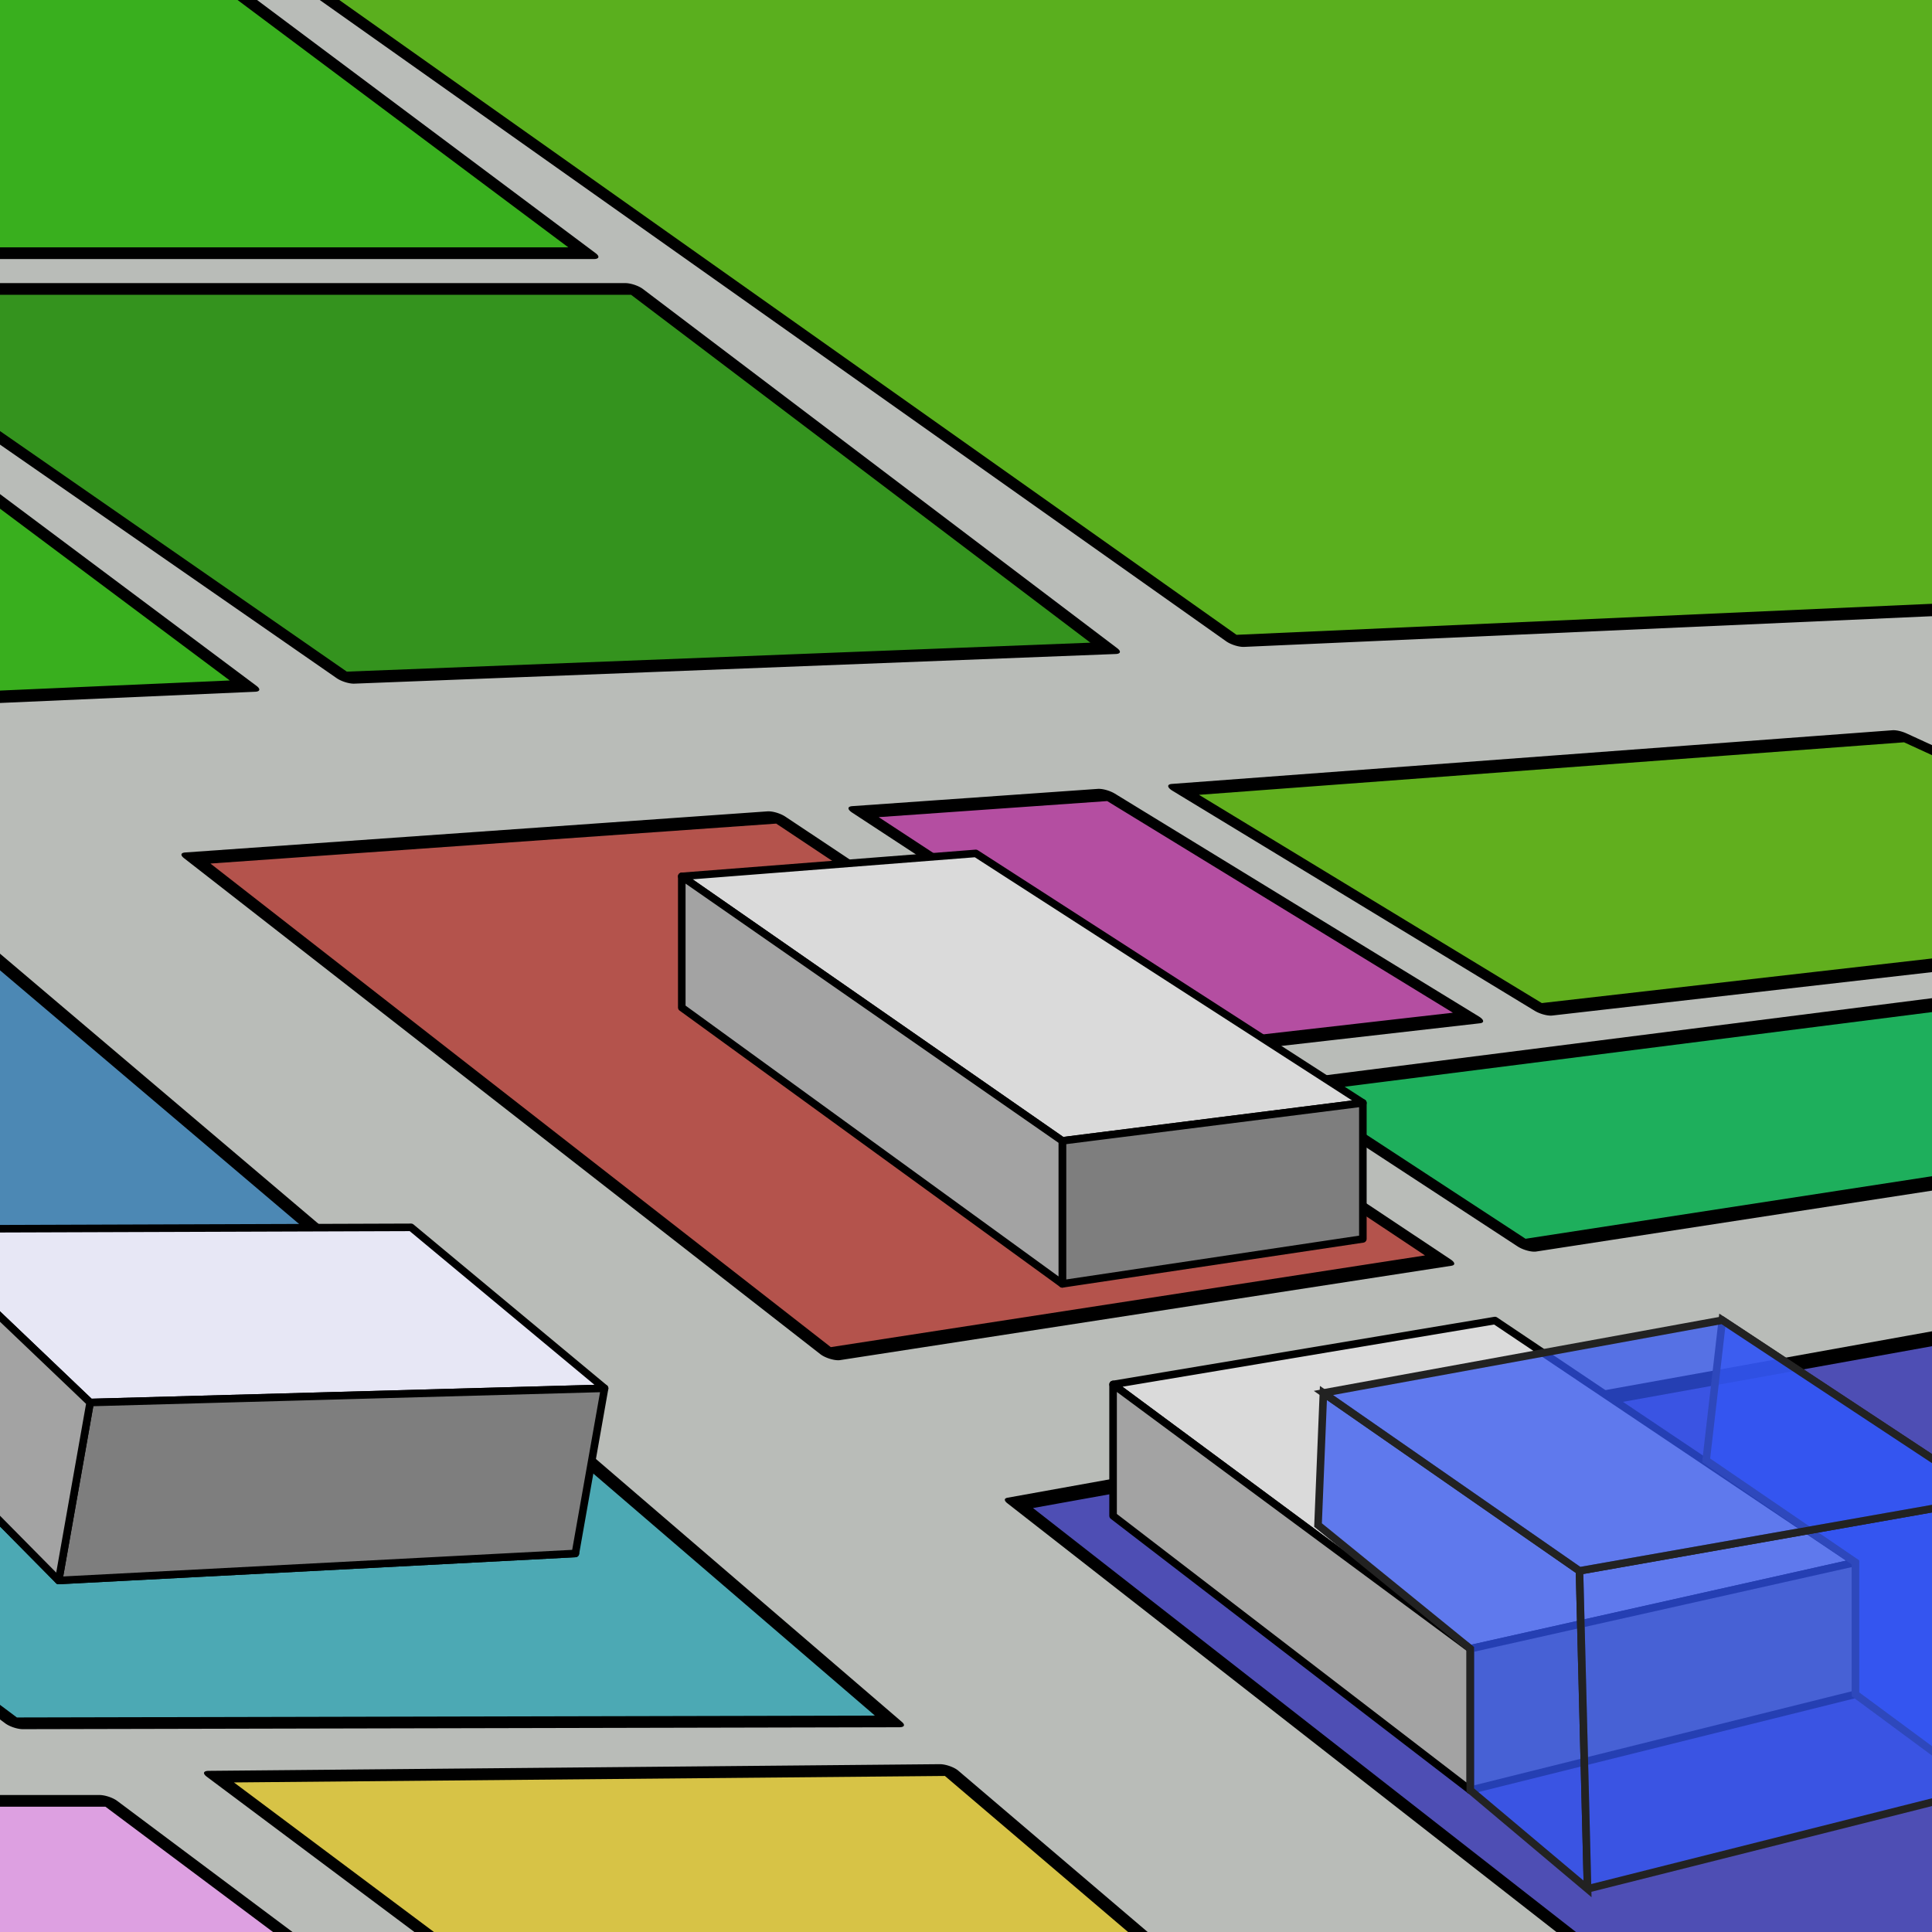 <?xml version="1.0" encoding="UTF-8" standalone="no"?>
<!-- Created with Inkscape (http://www.inkscape.org/) -->

<svg
   xmlns:dc="http://purl.org/dc/elements/1.1/"
   xmlns:cc="http://creativecommons.org/ns#"
   xmlns:rdf="http://www.w3.org/1999/02/22-rdf-syntax-ns#"
   xmlns:svg="http://www.w3.org/2000/svg"
   xmlns="http://www.w3.org/2000/svg"
   xmlns:sodipodi="http://sodipodi.sourceforge.net/DTD/sodipodi-0.dtd"
   xmlns:inkscape="http://www.inkscape.org/namespaces/inkscape"
   width="256"
   height="256"
   viewBox="0 0 67.733 67.733"
   version="1.1"
   id="svg8"
   inkscape:version="0.92.3 (2405546, 2018-03-11)"
   sodipodi:docname="logo.svg">
  <defs
     id="defs2">
    <inkscape:perspective
       sodipodi:type="inkscape:persp3d"
       inkscape:vp_x="-123.7872 : 139.66221 : 1"
       inkscape:vp_y="0 : 1000 : 0"
       inkscape:vp_z="251.63426 : 54.790255 : 1"
       inkscape:persp3d-origin="33.866666 : 22.577778 : 1"
       id="perspective4683" />
    <inkscape:perspective
       sodipodi:type="inkscape:persp3d"
       inkscape:vp_x="-123.7872 : 139.66221 : 1"
       inkscape:vp_y="0 : 264.58333 : 0"
       inkscape:vp_z="251.63426 : 54.790255 : 1"
       inkscape:persp3d-origin="22.207942 : 40.535216 : 1"
       id="perspective4683-4" />
    <inkscape:perspective
       sodipodi:type="inkscape:persp3d"
       inkscape:vp_x="-123.7872 : 139.66221 : 1"
       inkscape:vp_y="12.188619 : 68.935078 : 0"
       inkscape:vp_z="254.32353 : 25.503325 : 1"
       inkscape:persp3d-origin="-3.0402868 : 19.756772 : 1"
       id="perspective4683-4-2" />
    <filter
       style="color-interpolation-filters:sRGB;"
       inkscape:label="Roughen"
       id="filter5069">
      <feTurbulence
         type="fractalNoise"
         numOctaves="3"
         seed="77"
         baseFrequency="0.013 0.013"
         result="turbulence"
         id="feTurbulence5065" />
      <feDisplacementMap
         in="SourceGraphic"
         in2="turbulence"
         scale="1.4"
         yChannelSelector="G"
         xChannelSelector="R"
         id="feDisplacementMap5067" />
    </filter>
    <filter
       style="color-interpolation-filters:sRGB;"
       inkscape:label="Roughen"
       id="filter5075">
      <feTurbulence
         type="fractalNoise"
         numOctaves="3"
         seed="77"
         baseFrequency="0.013 0.013"
         result="turbulence"
         id="feTurbulence5071" />
      <feDisplacementMap
         in="SourceGraphic"
         in2="turbulence"
         scale="1.4"
         yChannelSelector="G"
         xChannelSelector="R"
         id="feDisplacementMap5073" />
    </filter>
    <filter
       style="color-interpolation-filters:sRGB;"
       inkscape:label="Roughen"
       id="filter5081">
      <feTurbulence
         type="fractalNoise"
         numOctaves="3"
         seed="77"
         baseFrequency="0.013 0.013"
         result="turbulence"
         id="feTurbulence5077" />
      <feDisplacementMap
         in="SourceGraphic"
         in2="turbulence"
         scale="1.4"
         yChannelSelector="G"
         xChannelSelector="R"
         id="feDisplacementMap5079" />
    </filter>
    <filter
       style="color-interpolation-filters:sRGB;"
       inkscape:label="Roughen"
       id="filter5087">
      <feTurbulence
         type="fractalNoise"
         numOctaves="3"
         seed="77"
         baseFrequency="0.013 0.013"
         result="turbulence"
         id="feTurbulence5083" />
      <feDisplacementMap
         in="SourceGraphic"
         in2="turbulence"
         scale="1.4"
         yChannelSelector="G"
         xChannelSelector="R"
         id="feDisplacementMap5085" />
    </filter>
  </defs>
  <sodipodi:namedview
     id="base"
     pagecolor="#ffffff"
     bordercolor="#666666"
     borderopacity="1.0"
     inkscape:pageopacity="0.0"
     inkscape:pageshadow="2"
     inkscape:zoom="1.4"
     inkscape:cx="-14.516518"
     inkscape:cy="141.76895"
     inkscape:document-units="mm"
     inkscape:current-layer="layer1"
     showgrid="false"
     units="px"
     inkscape:window-width="1780"
     inkscape:window-height="1046"
     inkscape:window-x="129"
     inkscape:window-y="-11"
     inkscape:window-maximized="1" />
  <g
     inkscape:groupmode="layer"
     id="layer2"
     inkscape:label="Constructeurs"
     style="display:none">
    <path
       transform="translate(0,-229.267)"
       style="fill:none;stroke:#000000;stroke-width:0.265px;stroke-linecap:butt;stroke-linejoin:miter;stroke-opacity:1"
       d="m 251.732,233.5 v 18.899 l 10.205,-10.205 h -19.277"
       id="path4699"
       inkscape:connector-curvature="0" />
    <path
       transform="translate(0,-229.267)"
       style="fill:none;stroke:#000000;stroke-width:0.265px;stroke-linecap:butt;stroke-linejoin:miter;stroke-opacity:1"
       d="m -123.598,147.321 v 20.789 l 10.772,-10.772 h -19.844"
       id="path4701"
       inkscape:connector-curvature="0" />
    <path
       transform="translate(0,-229.267)"
       style="fill:none;stroke:#000000;stroke-width:0.265px;stroke-linecap:butt;stroke-linejoin:miter;stroke-opacity:1"
       d="M 67.803,307.156 -123.787,157.338"
       id="path4703"
       inkscape:connector-curvature="0" />
    <path
       transform="translate(0,-229.267)"
       style="fill:none;stroke:#000000;stroke-width:0.265px;stroke-linecap:butt;stroke-linejoin:miter;stroke-opacity:1"
       d="M 67.803,307.156 251.634,242.21"
       id="path4705"
       inkscape:connector-curvature="0" />
    <path
       style="fill:none;stroke:#000000;stroke-width:0.265px;stroke-linecap:butt;stroke-linejoin:miter;stroke-opacity:1"
       d="M 35.553,52.699 251.634,12.943"
       id="path4727"
       inkscape:connector-curvature="0" />
    <path
       style="fill:none;stroke:#000000;stroke-width:0.265px;stroke-linecap:butt;stroke-linejoin:miter;stroke-opacity:1"
       d="M 101.109,66.172 -123.787,-71.929"
       id="path4729"
       inkscape:connector-curvature="0" />
    <path
       style="fill:none;stroke:#000000;stroke-width:0.265px;stroke-linecap:butt;stroke-linejoin:miter;stroke-opacity:1"
       d="M 6.695,30.082 251.634,12.943"
       id="path4732"
       inkscape:connector-curvature="0" />
    <path
       style="fill:none;stroke:#000000;stroke-width:0.265px;stroke-linecap:butt;stroke-linejoin:miter;stroke-opacity:1"
       d="M 29.002,47.475 251.634,12.943"
       id="path4734"
       inkscape:connector-curvature="0" />
    <path
       transform="translate(0,-229.267)"
       style="fill:none;stroke:#000000;stroke-width:0.265px;stroke-linecap:butt;stroke-linejoin:miter;stroke-opacity:1"
       d="M 53.409,272.935 -123.787,157.338"
       id="path4741"
       inkscape:connector-curvature="0" />
    <path
       transform="translate(0,-229.267)"
       style="fill:none;stroke:#000000;stroke-width:0.265px;stroke-linecap:butt;stroke-linejoin:miter;stroke-opacity:1"
       d="M 50.437,273.434 -123.787,157.338"
       id="path4739"
       inkscape:connector-curvature="0" />
    <path
       style="fill:none;stroke:#000000;stroke-width:0.265px;stroke-linecap:butt;stroke-linejoin:miter;stroke-opacity:1"
       d="M 42.611,36.674 251.634,12.943"
       id="path4747"
       inkscape:connector-curvature="0" />
    <path
       style="fill:none;stroke:#000000;stroke-width:0.265px;stroke-linecap:butt;stroke-linejoin:miter;stroke-opacity:1"
       d="M 53.988,35.394 -123.787,-71.929"
       id="path4749"
       inkscape:connector-curvature="0" />
    <path
       style="fill:none;stroke:#000000;stroke-width:0.265px;stroke-linecap:butt;stroke-linejoin:miter;stroke-opacity:1"
       d="M 51.662,77.855 -123.787,-71.929"
       id="path4751"
       inkscape:connector-curvature="0" />
    <path
       style="fill:none;stroke:#000000;stroke-width:0.265px;stroke-linecap:butt;stroke-linejoin:miter;stroke-opacity:1"
       d="M -17.22,25.174 251.634,12.943"
       id="path4753"
       inkscape:connector-curvature="0" />
  </g>
  <g
     inkscape:label="Calque 1"
     inkscape:groupmode="layer"
     id="layer1"
     transform="translate(0,-229.267)">
    <rect
       style="fill:#737971;fill-opacity:0.493;stroke:none;stroke-width:0.529;stroke-linejoin:round;stroke-miterlimit:4;stroke-dasharray:none;stroke-opacity:1"
       id="rect4665"
       width="70.96"
       height="70.292"
       x="-1.604"
       y="228.312" />
    <path
       transform="matrix(-1,0,0.801,0.599,0,0)"
       style="fill:#00ad4b;fill-opacity:0.833;stroke:#000000;stroke-width:0.684;stroke-linejoin:round;stroke-miterlimit:4;stroke-dasharray:none;stroke-opacity:1"
       d="m 284.292,441.274 28.242,5.123 -1.063,9.268 -31.475,-6.705 z"
       id="rect4518-9-8-2"
       inkscape:connector-curvature="0"
       sodipodi:nodetypes="ccccc" />
    <path
       transform="matrix(-1,0,0.801,0.599,0,0)"
       style="fill:#51ad00;fill-opacity:0.833;stroke:#000000;stroke-width:0.684;stroke-linejoin:round;stroke-miterlimit:4;stroke-dasharray:none;stroke-opacity:1"
       d="m 274.431,425.829 27.782,3.142 -2.384,12.879 -30.884,-5.112 z"
       id="rect4518-9-8-7"
       inkscape:connector-curvature="0"
       sodipodi:nodetypes="ccccc" />
    <path
       transform="matrix(-1,0,0.801,0.599,0,0)"
       style="fill:#48ad00;fill-opacity:0.833;stroke:#000000;stroke-width:0.684;stroke-linejoin:round;stroke-miterlimit:4;stroke-dasharray:none;stroke-opacity:1"
       d="m 235.11,379.332 h 60.076 l -1.868,40.938 -47.137,-3.313 z"
       id="rect4518-2"
       inkscape:connector-curvature="0"
       sodipodi:nodetypes="ccccc" />
    <path
       transform="matrix(-1,0,0.801,0.599,0,0)"
       style="fill:#1b8b00;fill-opacity:0.833;stroke:#000000;stroke-width:0.684;stroke-linejoin:round;stroke-miterlimit:4;stroke-dasharray:none;stroke-opacity:1"
       d="m 297.933,399.661 h 29.72 l -1.422,22.76 -28.086,-1.735 z"
       id="rect4518-9-9"
       inkscape:connector-curvature="0"
       sodipodi:nodetypes="ccccc" />
    <path
       transform="matrix(-1,0,0.801,0.599,0,0)"
       style="fill:#21ad00;fill-opacity:0.833;stroke:#000000;stroke-width:0.684;stroke-linejoin:round;stroke-miterlimit:4;stroke-dasharray:none;stroke-opacity:1"
       d="m 330.09,398.937 h 27.284 v 25.851 l -27.288,-1.893 z"
       id="rect4518-9-5-3"
       inkscape:connector-curvature="0"
       sodipodi:nodetypes="ccccc" />
    <path
       transform="matrix(-1,0,0.801,0.599,0,0)"
       style="fill:#21ad00;fill-opacity:0.833;stroke:#000000;stroke-width:0.684;stroke-linejoin:round;stroke-miterlimit:4;stroke-dasharray:none;stroke-opacity:1"
       d="m 297.912,377.338 h 34.305 v 20.232 h -34.305 z"
       id="rect4518-9-1-9" />
    <path
       transform="matrix(-1,0,0.801,0.599,0,0)"
       style="fill:#0d0ab1;fill-opacity:0.621;stroke:#000000;stroke-width:0.684;stroke-linejoin:round;stroke-miterlimit:4;stroke-dasharray:none;stroke-opacity:1"
       d="m 299.603,460.618 41.796,10.124 1.426,42.055 -48.971,-19.562 z"
       id="rect4518"
       inkscape:connector-curvature="0"
       sodipodi:nodetypes="ccccc" />
    <path
       transform="matrix(-1,0,0.801,0.599,0,0)"
       style="fill:#eac600;fill-opacity:0.621;stroke:#000000;stroke-width:0.684;stroke-linejoin:round;stroke-miterlimit:4;stroke-dasharray:none;stroke-opacity:1"
       d="m 356.337,486.346 25.949,0.39 v 26.003 h -23.365 z"
       id="rect4518-9"
       inkscape:connector-curvature="0"
       sodipodi:nodetypes="ccccc" />
    <path
       transform="matrix(-1,0,0.801,0.599,0,0)"
       style="fill:#f38ef9;fill-opacity:0.621;stroke:#000000;stroke-width:0.684;stroke-linejoin:round;stroke-miterlimit:4;stroke-dasharray:none;stroke-opacity:1"
       d="m 387.244,488.151 h 26.339 v 25.851 h -26.339 z"
       id="rect4518-9-5" />
    <path
       transform="matrix(-1,0,0.801,0.599,0,0)"
       style="fill:#0a9db1;fill-opacity:0.621;stroke:#000000;stroke-width:0.684;stroke-linejoin:round;stroke-miterlimit:4;stroke-dasharray:none;stroke-opacity:1"
       d="m 354.194,465.848 32.655,-0.558 v 18.323 l -30.819,-0.112 z"
       id="rect4518-9-1"
       inkscape:connector-curvature="0"
       sodipodi:nodetypes="ccccc" />
    <path
       transform="matrix(-1,0,0.801,0.599,0,0)"
       style="fill:#0a68b1;fill-opacity:0.621;stroke:#000000;stroke-width:0.684;stroke-linejoin:round;stroke-miterlimit:4;stroke-dasharray:none;stroke-opacity:1"
       d="m 351.34,435.451 26.77,0.669 v 25.092 l -24.296,0.335 z"
       id="rect4518-9-4"
       inkscape:connector-curvature="0"
       sodipodi:nodetypes="ccccc" />
    <path
       transform="matrix(-1,0,0.801,0.599,0,0)"
       style="fill:#b1130a;fill-opacity:0.621;stroke:#000000;stroke-width:0.684;stroke-linejoin:round;stroke-miterlimit:4;stroke-dasharray:none;stroke-opacity:1"
       d="m 317.675,430.577 22.346,2.406 0.945,29.037 -25.857,-5.522 z"
       id="rect4518-9-14"
       inkscape:connector-curvature="0"
       sodipodi:nodetypes="ccccc" />
    <path
       transform="matrix(-1,0,0.801,0.599,0,0)"
       style="fill:#b10a93;fill-opacity:0.621;stroke:#000000;stroke-width:0.684;stroke-linejoin:round;stroke-miterlimit:4;stroke-dasharray:none;stroke-opacity:1"
       d="m 305.04,429.261 9.424,1.011 -1.547,13.715 -10.191,-1.684 z"
       id="rect4518-9-8"
       inkscape:connector-curvature="0"
       sodipodi:nodetypes="ccccc" />
  </g>
  <g
     inkscape:groupmode="layer"
     id="layer3"
     inkscape:label="Bati">
    <g
       transform="translate(0,-229.267)"
       sodipodi:type="inkscape:box3d"
       id="g4791"
       style="fill:#f38ef9;fill-opacity:0.621;stroke:none;stroke-width:0.265;stroke-linejoin:round;stroke-miterlimit:4;stroke-dasharray:none;stroke-opacity:1"
       inkscape:perspectiveID="#perspective4683"
       inkscape:corner0="-0.031672748 : 0.00043412257 : 0 : 1"
       inkscape:corner7="-0.10083295 : -0.0040248868 : 0.065071808 : 1">
      <path
         sodipodi:type="inkscape:box3dside"
         id="path4793"
         style="fill:#353564;fill-rule:evenodd;stroke:none;stroke-linejoin:round;stroke-width:0.265;stroke-miterlimit:4;stroke-dasharray:none"
         inkscape:box3dsidetype="6"
         d="m 39.023,277.804 v 4.605 l 13.388,-2.531 v -4.315 z"
         points="39.023,282.408 52.411,279.877 52.411,275.562 39.023,277.804 " />
      <path
         sodipodi:type="inkscape:box3dside"
         id="path4801"
         style="fill:#afafde;fill-rule:evenodd;stroke:none;stroke-linejoin:round;stroke-width:0.265;stroke-miterlimit:4;stroke-dasharray:none"
         inkscape:box3dsidetype="13"
         d="m 39.023,282.408 12.523,9.62 13.503,-3.362 -12.638,-8.789 z"
         points="51.546,292.028 65.049,288.666 52.411,279.877 39.023,282.408 " />
      <path
         sodipodi:type="inkscape:box3dside"
         id="path4803"
         style="fill:#e9e9ff;fill-rule:evenodd;stroke:none;stroke-linejoin:round;stroke-width:0.265;stroke-miterlimit:4;stroke-dasharray:none"
         inkscape:box3dsidetype="11"
         d="m 52.411,275.562 12.638,8.48 v 4.624 l -12.638,-8.789 z"
         points="65.049,284.042 65.049,288.666 52.411,279.877 52.411,275.562 " />
      <path
         sodipodi:type="inkscape:box3dside"
         id="path4795"
         style="fill:#dadada;fill-rule:evenodd;stroke:#000000;stroke-linejoin:round;fill-opacity:1;stroke-opacity:1;stroke-width:0.265;stroke-miterlimit:4;stroke-dasharray:none"
         inkscape:box3dsidetype="5"
         d="m 39.023,277.804 12.523,9.266 13.503,-3.027 -12.638,-8.48 z"
         points="51.546,287.069 65.049,284.042 52.411,275.562 39.023,277.804 " />
      <path
         sodipodi:type="inkscape:box3dside"
         id="path4799"
         style="fill:#7e7e7e;fill-rule:evenodd;stroke:#000000;stroke-linejoin:round;stroke-opacity:1;fill-opacity:1;stroke-width:0.265;stroke-miterlimit:4;stroke-dasharray:none"
         inkscape:box3dsidetype="14"
         d="m 51.546,287.069 v 4.959 l 13.503,-3.362 v -4.624 z"
         points="51.546,292.028 65.049,288.666 65.049,284.042 51.546,287.069 " />
      <path
         sodipodi:type="inkscape:box3dside"
         id="path4797"
         style="fill:#a3a3a3;fill-rule:evenodd;stroke:#000000;stroke-linejoin:round;fill-opacity:1;stroke-opacity:1;stroke-width:0.265;stroke-miterlimit:4;stroke-dasharray:none"
         inkscape:box3dsidetype="3"
         d="m 39.023,277.804 12.523,9.266 v 4.959 l -12.523,-9.62 z"
         points="51.546,287.069 51.546,292.028 39.023,282.408 39.023,277.804 " />
    </g>
    <g
       sodipodi:type="inkscape:box3d"
       id="g4791-0"
       style="fill:#f38ef9;fill-opacity:0.621;stroke:none;stroke-width:0.265;stroke-linejoin:round;stroke-miterlimit:4;stroke-dasharray:none;stroke-opacity:1"
       inkscape:perspectiveID="#perspective4683-4"
       inkscape:corner0="-0.011473534 : -0.0088742899 : 0 : 1"
       inkscape:corner7="-0.093368335 : -0.026054982 : 0.046864086 : 1">
      <path
         sodipodi:type="inkscape:box3dside"
         id="path4793-5"
         style="fill:#353564;fill-rule:evenodd;stroke:none;stroke-width:0.265;stroke-linejoin:round;stroke-miterlimit:4;stroke-dasharray:none"
         inkscape:box3dsidetype="6"
         d="m 23.902,30.724 v 4.598 l 10.308,-1.013 v -4.39 z"
         points="23.902,35.322 34.21,34.309 34.21,29.919 23.902,30.724 " />
      <path
         sodipodi:type="inkscape:box3dside"
         id="path4801-5"
         style="fill:#afafde;fill-rule:evenodd;stroke:none;stroke-width:0.265;stroke-linejoin:round;stroke-miterlimit:4;stroke-dasharray:none"
         inkscape:box3dsidetype="13"
         d="m 23.902,35.322 13.341,9.688 10.537,-1.576 -13.57,-9.125 z"
         points="37.243,45.01 47.78,43.434 34.21,34.309 23.902,35.322 " />
      <path
         sodipodi:type="inkscape:box3dside"
         id="path4803-0"
         style="fill:#e9e9ff;fill-rule:evenodd;stroke:none;stroke-width:0.265;stroke-linejoin:round;stroke-miterlimit:4;stroke-dasharray:none"
         inkscape:box3dsidetype="11"
         d="m 34.21,29.919 13.57,8.748 v 4.767 L 34.21,34.309 Z"
         points="47.78,38.667 47.78,43.434 34.21,34.309 34.21,29.919 " />
      <path
         sodipodi:type="inkscape:box3dside"
         id="path4795-5"
         style="fill:#dadada;fill-opacity:1;fill-rule:evenodd;stroke:#000000;stroke-width:0.265;stroke-linejoin:round;stroke-miterlimit:4;stroke-dasharray:none;stroke-opacity:1"
         inkscape:box3dsidetype="5"
         d="M 23.902,30.724 37.243,39.996 47.78,38.667 34.21,29.919 Z"
         points="37.243,39.996 47.78,38.667 34.21,29.919 23.902,30.724 " />
      <path
         sodipodi:type="inkscape:box3dside"
         id="path4799-7"
         style="fill:#7e7e7e;fill-opacity:1;fill-rule:evenodd;stroke:#000000;stroke-width:0.265;stroke-linejoin:round;stroke-miterlimit:4;stroke-dasharray:none;stroke-opacity:1"
         inkscape:box3dsidetype="14"
         d="m 37.243,39.996 v 5.014 l 10.537,-1.576 v -4.767 z"
         points="37.243,45.01 47.78,43.434 47.78,38.667 37.243,39.996 " />
      <path
         sodipodi:type="inkscape:box3dside"
         id="path4797-2"
         style="fill:#a3a3a3;fill-opacity:1;fill-rule:evenodd;stroke:#000000;stroke-width:0.265;stroke-linejoin:round;stroke-miterlimit:4;stroke-dasharray:none;stroke-opacity:1"
         inkscape:box3dsidetype="3"
         d="m 23.902,30.724 13.341,9.272 v 5.014 l -13.341,-9.688 z"
         points="37.243,39.996 37.243,45.01 23.902,35.322 23.902,30.724 " />
    </g>
    <g
       sodipodi:type="inkscape:box3d"
       id="g4791-0-9"
       style="fill:#f38ef9;fill-opacity:0.621;stroke:none;stroke-width:0.265;stroke-linejoin:round;stroke-miterlimit:4;stroke-dasharray:none;stroke-opacity:1"
       inkscape:perspectiveID="#perspective4683-4-2"
       inkscape:corner0="0.0073835018 : -0.027990119 : 0 : 1"
       inkscape:corner7="-0.043212692 : 0.058601379 : 0.074021362 : 1">
      <path
         sodipodi:type="inkscape:box3dside"
         id="path4793-5-3"
         style="fill:#353564;fill-rule:evenodd;stroke:none;stroke-width:0.265;stroke-linejoin:round;stroke-miterlimit:4;stroke-dasharray:none"
         inkscape:box3dsidetype="6"
         d="m -4.264,49.013 1.048,-5.925 17.628,-0.059 -0.976,5.52 z"
         points="-3.216,43.088 14.412,43.029 13.436,48.549 -4.264,49.013 " />
      <path
         sodipodi:type="inkscape:box3dside"
         id="path4795-5-4"
         style="fill:#dadada;fill-opacity:1;fill-rule:evenodd;stroke:#000000;stroke-width:0.265;stroke-linejoin:round;stroke-miterlimit:4;stroke-dasharray:none;stroke-opacity:1"
         inkscape:box3dsidetype="5"
         d="M -4.264,49.013 2.057,55.409 20.172,54.462 13.436,48.549 Z"
         points="2.057,55.409 20.172,54.462 13.436,48.549 -4.264,49.013 " />
      <path
         sodipodi:type="inkscape:box3dside"
         id="path4803-0-0"
         style="fill:#e9e9ff;fill-rule:evenodd;stroke:none;stroke-width:0.265;stroke-linejoin:round;stroke-miterlimit:4;stroke-dasharray:none"
         inkscape:box3dsidetype="11"
         d="m 13.436,48.549 6.735,5.914 1.024,-5.791 -6.783,-5.643 z"
         points="20.172,54.462 21.196,48.672 14.412,43.029 13.436,48.549 " />
      <path
         sodipodi:type="inkscape:box3dside"
         id="path4801-5-0"
         style="fill:#e7e7f5;fill-opacity:1;fill-rule:evenodd;stroke:#000000;stroke-width:0.265;stroke-linejoin:round;stroke-miterlimit:4;stroke-dasharray:none;stroke-opacity:1"
         inkscape:box3dsidetype="13"
         d="M -3.216,43.088 3.16,49.17 21.196,48.672 14.412,43.029 Z"
         points="3.16,49.17 21.196,48.672 14.412,43.029 -3.216,43.088 " />
      <path
         sodipodi:type="inkscape:box3dside"
         id="path4799-7-8"
         style="fill:#7e7e7e;fill-opacity:1;fill-rule:evenodd;stroke:#000000;stroke-width:0.265;stroke-linejoin:round;stroke-miterlimit:4;stroke-dasharray:none;stroke-opacity:1"
         inkscape:box3dsidetype="14"
         d="M 2.057,55.409 3.16,49.17 21.196,48.672 20.172,54.462 Z"
         points="3.16,49.17 21.196,48.672 20.172,54.462 2.057,55.409 " />
      <path
         sodipodi:type="inkscape:box3dside"
         id="path4797-2-1"
         style="fill:#a3a3a3;fill-opacity:1;fill-rule:evenodd;stroke:#000000;stroke-width:0.265;stroke-linejoin:round;stroke-miterlimit:4;stroke-dasharray:none;stroke-opacity:1"
         inkscape:box3dsidetype="3"
         d="M -4.264,49.013 2.057,55.409 3.16,49.17 -3.216,43.088 Z"
         points="2.057,55.409 3.16,49.17 -3.216,43.088 -4.264,49.013 " />
    </g>
    <path
       style="fill:#3357f4;stroke:#222222;stroke-width:0.265;stroke-linecap:butt;stroke-linejoin:miter;stroke-opacity:1;filter:url(#filter5087);fill-opacity:0.731;stroke-miterlimit:4;stroke-dasharray:none"
       d="m 60.382,46.283 -0.567,4.914 5.234,3.578 v 4.624 l 4.499,3.325 0.283,-10.205 z"
       id="path4943"
       inkscape:connector-curvature="0" />
    <path
       style="fill:#3357f4;stroke:#222222;stroke-width:0.265;stroke-linecap:butt;stroke-linejoin:miter;stroke-opacity:1;filter:url(#filter5081);fill-opacity:0.731;stroke-miterlimit:4;stroke-dasharray:none"
       d="m 46.208,53.465 0.189,-4.63 8.977,6.237 0.283,11.15 -4.111,-3.46 v -4.959 z"
       id="path4937"
       inkscape:connector-curvature="0" />
    <path
       style="fill:#3357f4;stroke:#222222;stroke-width:0.265;stroke-linecap:butt;stroke-linejoin:miter;stroke-opacity:1;filter:url(#filter5075);fill-opacity:0.731;stroke-miterlimit:4;stroke-dasharray:none"
       d="M 55.657,66.221 69.548,62.725 69.831,52.52 55.374,55.071 55.657,66.221"
       id="path4939"
       inkscape:connector-curvature="0" />
    <path
       style="fill:#3357f4;stroke:#222222;stroke-width:0.265;stroke-linecap:butt;stroke-linejoin:miter;stroke-opacity:1;filter:url(#filter5069);fill-opacity:0.731;stroke-miterlimit:4;stroke-dasharray:none"
       d="m 46.397,48.835 13.985,-2.551 9.449,6.237 -14.458,2.551 z"
       id="path4941"
       inkscape:connector-curvature="0" />
  </g>
</svg>
